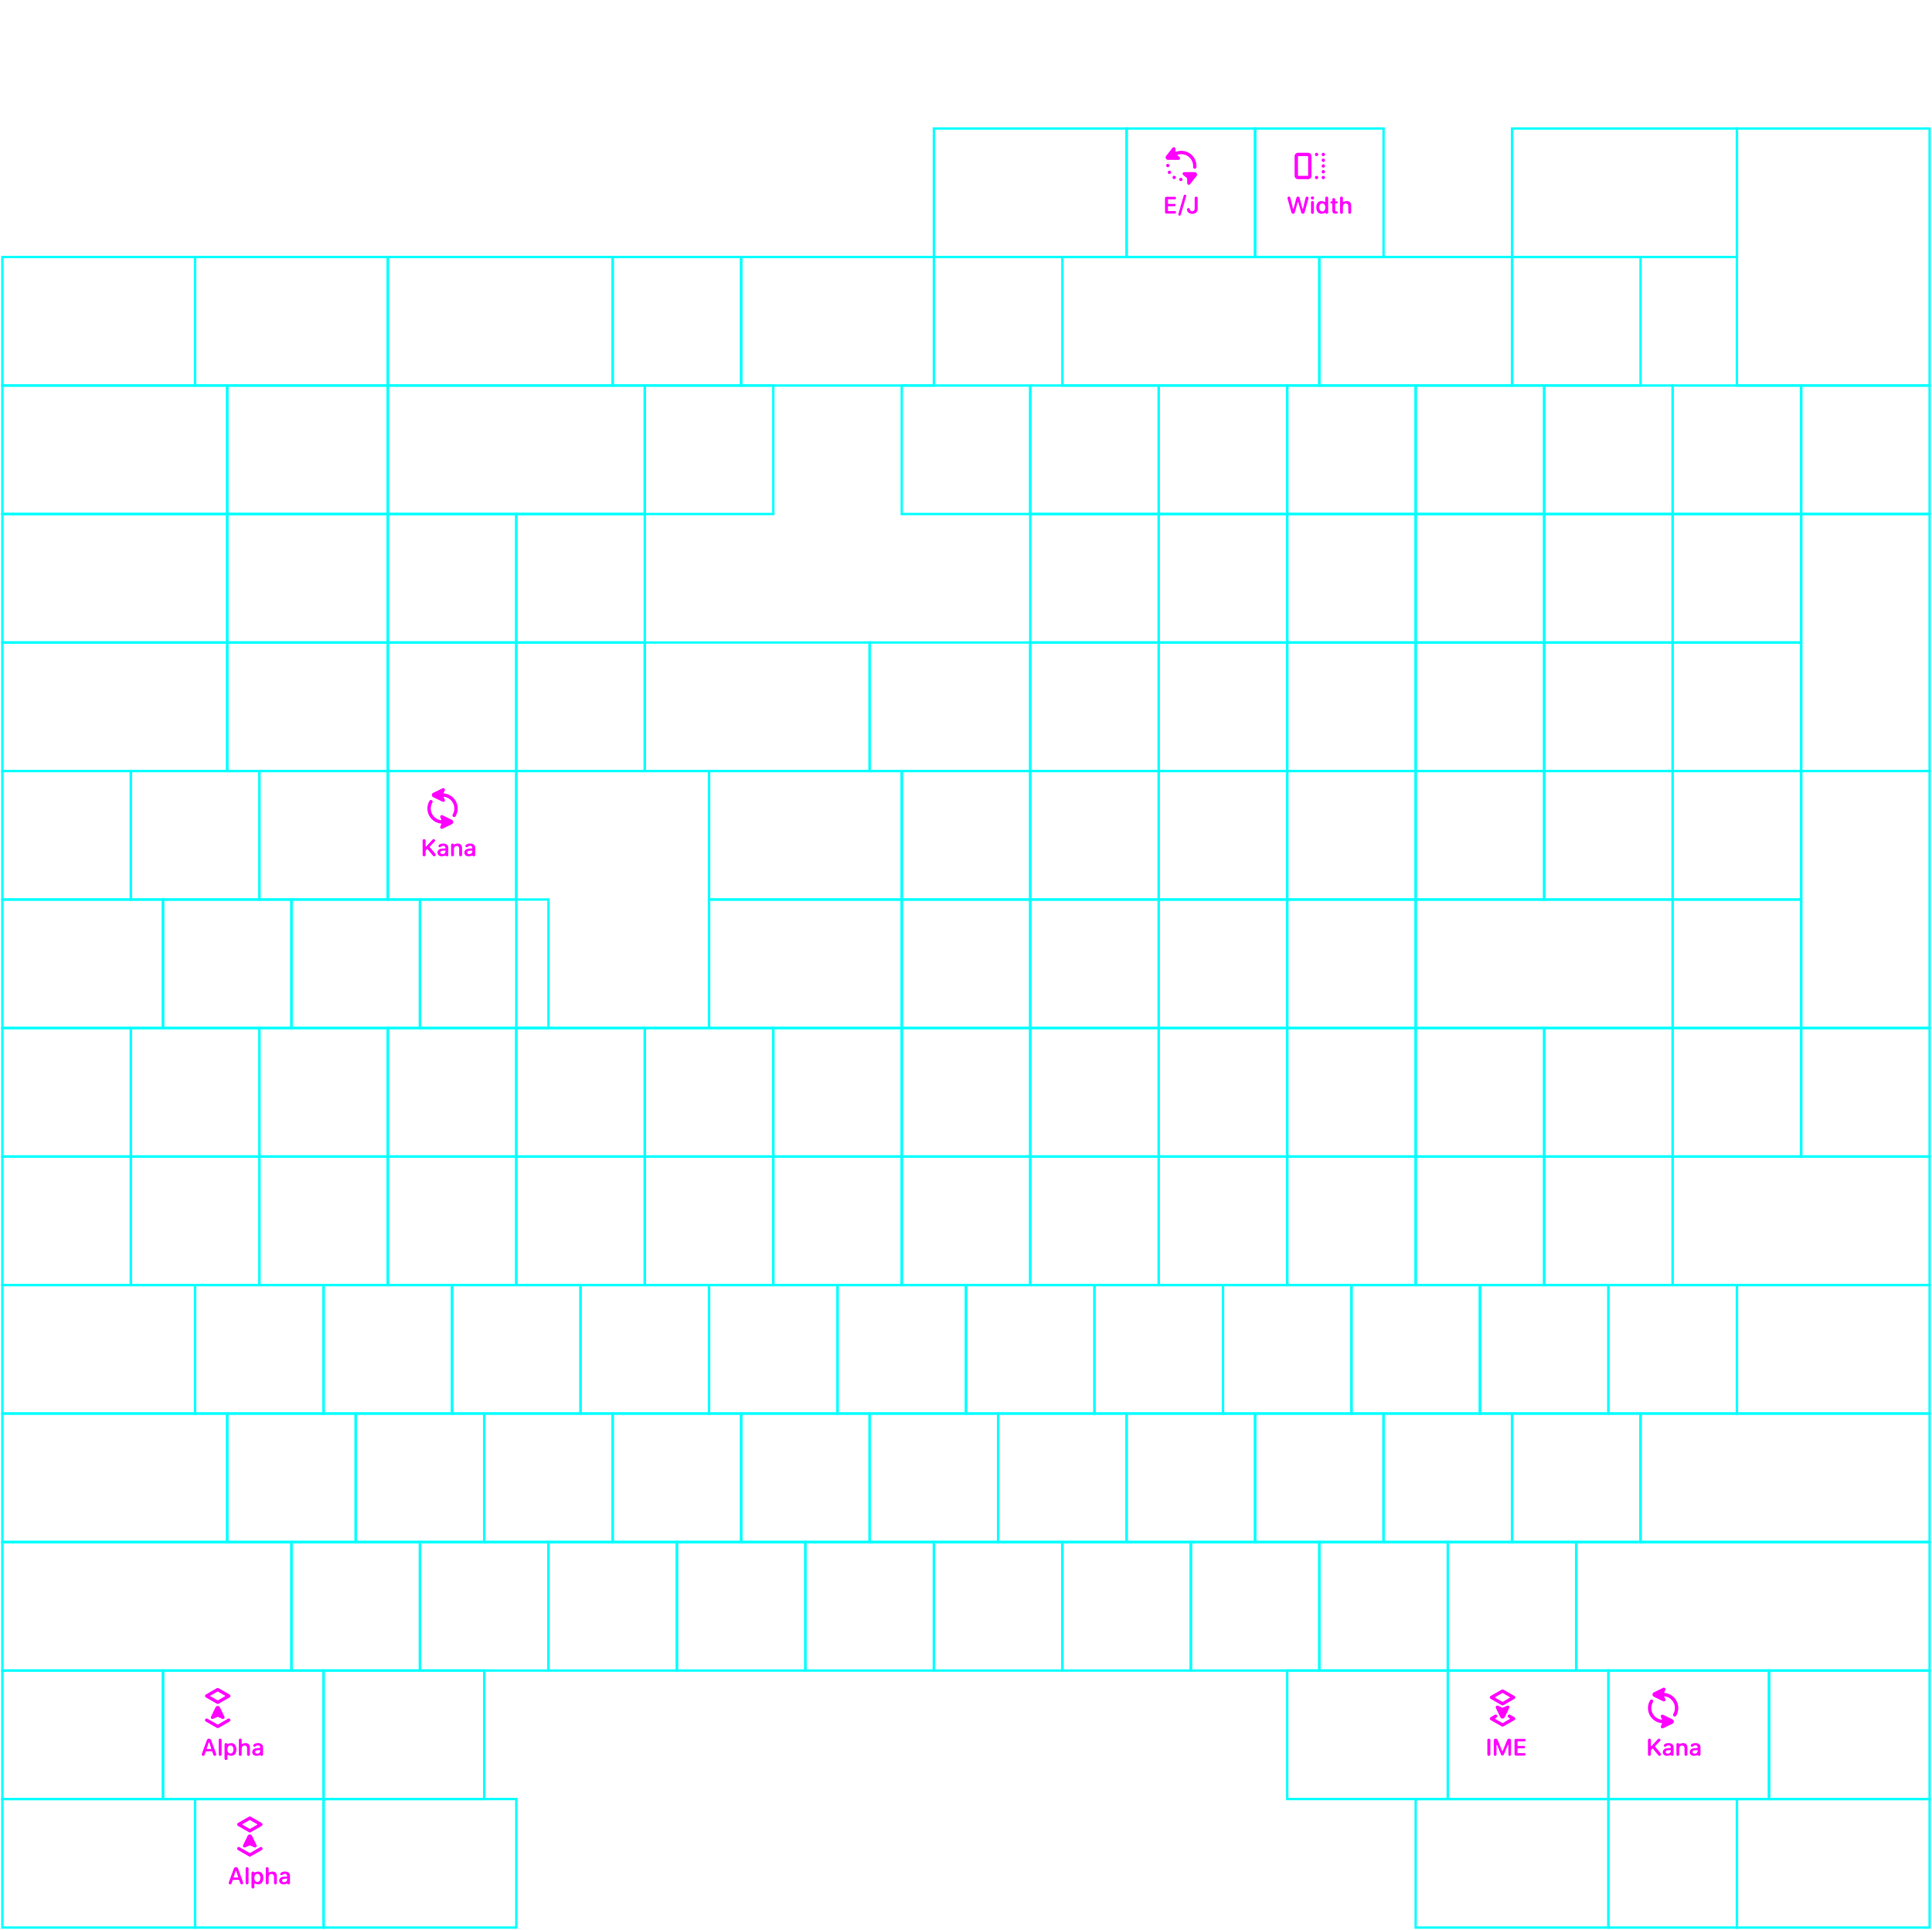 <svg width="812" height="811" viewBox="0 0 812 811" fill="none" xmlns="http://www.w3.org/2000/svg">
<path fill-rule="evenodd" clip-rule="evenodd" d="M695.105 711.157L699.011 709.259C699.223 709.156 699.473 709.169 699.673 709.294C699.874 709.42 699.995 709.639 699.995 709.875V709.885C699.995 709.983 699.974 710.079 699.934 710.168L699.466 711.198C699.425 711.288 699.487 711.39 699.584 711.399C699.681 711.408 699.777 711.419 699.874 711.433C701.267 711.625 702.558 712.273 703.545 713.276C704.532 714.278 705.159 715.579 705.33 716.975C705.501 718.372 705.205 719.785 704.489 720.996C704.29 721.334 703.854 721.445 703.517 721.246C703.179 721.046 703.068 720.611 703.267 720.273C703.824 719.332 704.054 718.233 703.921 717.148C703.788 716.062 703.3 715.051 702.533 714.272C701.766 713.493 700.762 712.989 699.679 712.839C699.662 712.837 699.645 712.834 699.627 712.832C699.522 712.819 699.445 712.927 699.489 713.024L699.934 714.001C700.053 714.264 699.995 714.574 699.788 714.775C699.581 714.977 699.27 715.027 699.011 714.901L695.105 713.003C694.325 712.636 694.325 711.524 695.105 711.157ZM694.733 715.227C694.932 714.889 694.82 714.454 694.483 714.254C694.145 714.054 693.71 714.166 693.51 714.504C692.794 715.715 692.499 717.128 692.67 718.525C692.84 719.921 693.468 721.222 694.455 722.224C695.442 723.227 696.733 723.875 698.126 724.067C698.222 724.081 698.319 724.092 698.415 724.101C698.513 724.11 698.575 724.212 698.534 724.302L698.066 725.331C698.026 725.42 698.005 725.517 698.005 725.615V725.625C698.005 725.861 698.126 726.08 698.326 726.206C698.526 726.331 698.777 726.344 698.989 726.241L702.894 724.343C703.675 723.976 703.675 722.864 702.894 722.497L698.989 720.599C698.729 720.473 698.418 720.523 698.212 720.724C698.005 720.926 697.947 721.235 698.066 721.498L698.51 722.476C698.554 722.573 698.478 722.681 698.372 722.668C698.355 722.665 698.338 722.663 698.321 722.661C697.237 722.511 696.234 722.007 695.467 721.228C694.7 720.449 694.212 719.438 694.079 718.352C693.946 717.267 694.176 716.168 694.733 715.227Z" fill="#FF00FF"/>
<path d="M704.583 737.208V733.086C704.583 732.71 704.803 732.47 705.164 732.47C705.371 732.47 705.54 732.551 705.646 732.692C705.671 732.726 705.693 732.765 705.711 732.801C705.745 732.872 705.83 732.902 705.9 732.868C706.167 732.739 706.786 732.475 707.401 732.475C708.544 732.475 709.194 733.208 709.194 734.404V737.208C709.194 737.618 708.945 737.848 708.588 737.848C708.232 737.848 707.978 737.618 707.978 737.208V734.649C707.978 733.916 707.636 733.506 706.942 733.506C706.249 733.506 705.799 734.009 705.799 734.751V737.208C705.799 737.618 705.545 737.848 705.189 737.848C704.832 737.848 704.583 737.618 704.583 737.208Z" fill="#FF00FF"/>
<path d="M702.202 735.832C702.202 736.457 701.645 736.916 700.962 736.916C700.435 736.916 700.078 736.647 700.078 736.222C700.078 735.798 700.415 735.549 701.001 735.51L702.149 735.44C702.178 735.438 702.202 735.46 702.202 735.489V735.832L702.202 735.832ZM701.284 732.468C700.293 732.468 699.721 732.808 699.429 733.135C699.26 733.325 699.238 733.725 699.47 733.91C699.742 734.127 700.196 733.965 700.352 733.773C700.493 733.6 700.807 733.425 701.235 733.42C701.835 733.412 702.202 733.732 702.202 734.274V734.477C702.202 734.503 702.181 734.525 702.155 734.526L700.83 734.602C699.57 734.68 698.862 735.353 698.862 736.271C698.862 737.189 699.592 737.833 700.591 737.833C701.222 737.833 701.838 737.668 702.145 737.543C702.209 737.517 702.283 737.541 702.319 737.601C702.322 737.605 702.324 737.609 702.326 737.612C702.408 737.728 702.554 737.848 702.812 737.848C703.154 737.848 703.403 737.628 703.403 737.238V734.186C703.403 733.146 702.568 732.468 701.284 732.468Z" fill="#FF00FF"/>
<path d="M713.5 735.832C713.5 736.457 712.944 736.916 712.26 736.916C711.733 736.916 711.377 736.647 711.377 736.222C711.377 735.798 711.713 735.549 712.299 735.51L713.448 735.44C713.476 735.438 713.5 735.46 713.5 735.489V735.832L713.5 735.832ZM712.582 732.468C711.591 732.468 711.02 732.808 710.727 733.135C710.558 733.325 710.536 733.725 710.769 733.91C711.04 734.127 711.495 733.965 711.651 733.773C711.791 733.6 712.106 733.425 712.533 733.42C713.134 733.412 713.5 733.732 713.5 734.274V734.477C713.5 734.503 713.48 734.525 713.453 734.526L712.128 734.602C710.869 734.68 710.161 735.353 710.161 736.271C710.161 737.189 710.891 737.833 711.889 737.833C712.521 737.833 713.137 737.668 713.443 737.543C713.508 737.517 713.581 737.541 713.617 737.601C713.62 737.605 713.623 737.609 713.625 737.612C713.706 737.728 713.853 737.848 714.111 737.848C714.452 737.848 714.701 737.628 714.701 737.238V734.186C714.701 733.146 713.866 732.468 712.582 732.468Z" fill="#FF00FF"/>
<path d="M693.25 737.833C692.859 737.833 692.62 737.594 692.62 737.179V731.275C692.62 730.86 692.859 730.621 693.25 730.621C693.641 730.621 693.88 730.86 693.88 731.275V733.623C693.88 733.751 694.038 733.813 694.126 733.719L696.756 730.88C696.927 730.694 697.078 730.616 697.283 730.616C697.62 730.616 697.869 730.87 697.869 731.192C697.869 731.363 697.811 731.495 697.664 731.651L695.632 733.772C695.582 733.824 695.579 733.905 695.625 733.961L697.874 736.681C698.045 736.891 698.118 737.067 698.118 737.233C698.118 737.574 697.854 737.838 697.513 737.838C697.264 737.838 697.093 737.745 696.897 737.501L694.714 734.833C694.66 734.767 694.56 734.763 694.501 734.826L693.957 735.403C693.907 735.455 693.88 735.525 693.88 735.597V737.179C693.88 737.594 693.645 737.833 693.25 737.833L693.25 737.833Z" fill="#FF00FF"/>
<path fill-rule="evenodd" clip-rule="evenodd" d="M631.143 710.013C631.354 709.892 631.614 709.891 631.826 710.013L636.505 712.694C636.718 712.816 636.85 713.042 636.85 713.288C636.85 713.533 636.719 713.759 636.507 713.882L631.857 716.563C631.645 716.685 631.385 716.686 631.174 716.564L626.494 713.883C626.282 713.761 626.15 713.535 626.15 713.289C626.15 713.044 626.28 712.818 626.493 712.695L631.143 710.013ZM628.42 713.165C628.327 713.219 628.327 713.354 628.421 713.408L631.374 715.1C631.46 715.149 631.567 715.149 631.653 715.1L634.579 713.412C634.673 713.358 634.673 713.223 634.579 713.169L631.626 711.477C631.54 711.427 631.433 711.428 631.347 711.477L628.42 713.165ZM628.679 717.701L630.577 721.606C630.944 722.386 632.056 722.386 632.423 721.606L634.321 717.701C634.447 717.441 634.397 717.13 634.196 716.923C633.994 716.716 633.684 716.658 633.422 716.778L631.621 717.596C631.547 717.63 631.463 717.63 631.389 717.596L629.588 716.778C629.499 716.737 629.403 716.716 629.305 716.716H629.295C629.059 716.716 628.84 716.838 628.714 717.038C628.589 717.238 628.576 717.488 628.679 717.701ZM628.99 721.76C629.317 721.571 629.43 721.152 629.241 720.824C629.052 720.496 628.633 720.384 628.305 720.573L626.493 721.618C626.28 721.74 626.15 721.967 626.15 722.212C626.15 722.458 626.282 722.684 626.494 722.806L631.174 725.487C631.386 725.609 631.646 725.608 631.857 725.486L636.507 722.805C636.72 722.682 636.85 722.456 636.85 722.21C636.85 721.965 636.718 721.739 636.506 721.617L634.694 720.579C634.366 720.391 633.948 720.505 633.759 720.833C633.571 721.161 633.685 721.58 634.013 721.768L634.579 722.092C634.673 722.146 634.673 722.281 634.58 722.335L631.653 724.022C631.567 724.072 631.46 724.072 631.374 724.023L628.421 722.331C628.327 722.277 628.327 722.142 628.421 722.088L628.99 721.76Z" fill="#FF00FF"/>
<path d="M637.166 737.75C636.775 737.75 636.536 737.506 636.536 737.096V731.358C636.536 730.948 636.775 730.704 637.166 730.704H640.598C640.945 730.704 641.174 730.909 641.174 731.236C641.174 731.563 640.945 731.769 640.598 731.769H637.937C637.859 731.769 637.796 731.832 637.796 731.91V733.531C637.796 733.609 637.859 733.673 637.937 733.673H640.452C640.774 733.673 640.994 733.863 640.994 734.171C640.994 734.479 640.779 734.674 640.452 734.674H637.937C637.859 734.674 637.796 734.737 637.796 734.816V736.544C637.796 736.622 637.859 736.686 637.937 736.686H640.598C640.945 736.686 641.174 736.891 641.174 737.218C641.174 737.545 640.945 737.75 640.598 737.75H637.166V737.75Z" fill="#FF00FF"/>
<path d="M628.386 737.833C628.03 737.833 627.82 737.613 627.82 737.242V731.422C627.82 730.924 628.128 730.621 628.631 730.621C629.065 730.621 629.314 730.807 629.5 731.275L631.326 735.748C631.374 735.865 631.541 735.865 631.589 735.748L633.411 731.275C633.596 730.811 633.85 730.621 634.29 730.621C634.793 730.621 635.091 730.919 635.091 731.422V737.242C635.091 737.613 634.881 737.833 634.524 737.833C634.168 737.833 633.958 737.613 633.958 737.242V733.382C633.958 733.227 633.744 733.185 633.685 733.328L632.054 737.281C631.931 737.574 631.751 737.706 631.458 737.706C631.165 737.706 630.979 737.574 630.862 737.286L629.231 733.329C629.171 733.185 628.958 733.228 628.958 733.383V737.242C628.958 737.613 628.743 737.833 628.386 737.833Z" fill="#FF00FF"/>
<path d="M625.75 737.833C625.359 737.833 625.12 737.594 625.12 737.179V731.275C625.12 730.86 625.359 730.621 625.75 730.621C626.141 730.621 626.38 730.86 626.38 731.275V737.179C626.38 737.594 626.146 737.833 625.75 737.833Z" fill="#FF00FF"/>
<path fill-rule="evenodd" clip-rule="evenodd" d="M91.143 709.398C91.354 709.276 91.614 709.276 91.826 709.397L96.505 712.078C96.718 712.2 96.85 712.427 96.85 712.672C96.85 712.917 96.719 713.144 96.507 713.266L91.857 715.948C91.645 716.069 91.385 716.07 91.174 715.949L86.494 713.267C86.282 713.145 86.15 712.919 86.15 712.674C86.15 712.428 86.28 712.202 86.493 712.079L91.143 709.398ZM88.42 712.549C88.327 712.603 88.327 712.738 88.421 712.792L91.374 714.484C91.46 714.534 91.567 714.534 91.653 714.484L94.579 712.796C94.673 712.742 94.673 712.607 94.579 712.554L91.626 710.861C91.54 710.812 91.433 710.812 91.347 710.862L88.42 712.549ZM94.321 721.37L92.423 717.465C92.056 716.685 90.944 716.685 90.577 717.465L88.679 721.37C88.553 721.63 88.603 721.941 88.805 722.148C89.006 722.355 89.316 722.413 89.579 722.293L91.379 721.475C91.453 721.442 91.537 721.442 91.611 721.475L93.412 722.293C93.501 722.334 93.597 722.355 93.695 722.355H93.705C93.941 722.355 94.16 722.233 94.286 722.033C94.411 721.833 94.424 721.583 94.321 721.37ZM86.241 722.486C86.429 722.158 86.847 722.045 87.176 722.233L91.374 724.638C91.46 724.688 91.567 724.688 91.653 724.638L95.823 722.234C96.151 722.045 96.569 722.157 96.758 722.485C96.947 722.813 96.835 723.231 96.507 723.42L91.857 726.102C91.646 726.224 91.386 726.224 91.174 726.103L86.494 723.421C86.166 723.233 86.053 722.815 86.241 722.486Z" fill="#FF00FF"/>
<path d="M109.358 735.831C109.358 736.456 108.801 736.915 108.118 736.915C107.591 736.915 107.234 736.647 107.234 736.222C107.234 735.797 107.571 735.548 108.157 735.509L109.305 735.439C109.334 735.437 109.358 735.46 109.358 735.489V735.831L109.358 735.831ZM108.44 732.467C107.449 732.467 106.877 732.808 106.585 733.135C106.416 733.325 106.394 733.724 106.626 733.91C106.898 734.127 107.352 733.964 107.508 733.772C107.649 733.6 107.963 733.425 108.391 733.419C108.991 733.411 109.358 733.732 109.358 734.274V734.476C109.358 734.503 109.337 734.524 109.311 734.526L107.986 734.601C106.726 734.679 106.018 735.353 106.018 736.27C106.018 737.188 106.748 737.833 107.747 737.833C108.378 737.833 108.994 737.668 109.301 737.542C109.365 737.516 109.439 737.541 109.475 737.6C109.478 737.605 109.48 737.609 109.482 737.611C109.564 737.727 109.71 737.847 109.968 737.847C110.31 737.847 110.559 737.628 110.559 737.237V734.186C110.559 733.146 109.724 732.467 108.44 732.467Z" fill="#FF00FF"/>
<path d="M100.378 737.208V731.231C100.378 730.845 100.607 730.605 100.978 730.605C101.35 730.605 101.579 730.845 101.579 731.231V732.706C101.579 732.809 101.686 732.878 101.78 732.835C102.075 732.701 102.655 732.476 103.239 732.476C104.382 732.476 105.051 733.228 105.051 734.415V737.208C105.051 737.618 104.797 737.848 104.441 737.848C104.084 737.848 103.835 737.618 103.835 737.208V734.664C103.835 733.941 103.474 733.506 102.771 733.506C102.067 733.506 101.594 734.014 101.594 734.776V737.208C101.594 737.618 101.345 737.848 100.988 737.848C100.632 737.848 100.378 737.618 100.378 737.208Z" fill="#FF00FF"/>
<path d="M96.843 736.836C96.086 736.836 95.583 736.177 95.578 735.161C95.583 734.155 96.057 733.486 96.843 733.486C97.629 733.486 98.117 734.14 98.117 735.161C98.117 736.187 97.6 736.836 96.843 736.836ZM99.363 735.161C99.363 733.505 98.528 732.485 97.214 732.485C96.728 732.485 95.958 732.729 95.657 732.831C95.589 732.854 95.515 732.824 95.483 732.76C95.475 732.744 95.467 732.728 95.456 732.713C95.337 732.542 95.161 732.47 94.963 732.47C94.616 732.47 94.372 732.695 94.372 733.095V738.951C94.372 739.361 94.621 739.591 94.977 739.591C95.334 739.591 95.588 739.361 95.588 738.951V737.593C95.588 737.49 95.694 737.421 95.787 737.463C96.149 737.626 96.752 737.833 97.234 737.833C98.532 737.833 99.363 736.812 99.363 735.161L99.363 735.161Z" fill="#FF00FF"/>
<path d="M92.532 737.848C92.176 737.848 91.922 737.618 91.922 737.208V731.246C91.922 730.836 92.175 730.606 92.532 730.606C92.888 730.606 93.138 730.836 93.138 731.246V737.208C93.138 737.618 92.888 737.848 92.532 737.848Z" fill="#FF00FF"/>
<path d="M90.809 736.866L88.758 731.3C88.582 730.826 88.299 730.621 87.835 730.621C87.371 730.621 87.093 730.836 86.922 731.305L84.876 736.866C84.817 737.018 84.793 737.154 84.793 737.252C84.793 737.608 85.042 737.833 85.428 737.833C85.755 737.833 85.941 737.672 86.058 737.291L86.489 736.048C86.508 735.991 86.562 735.953 86.622 735.953H89.052C89.113 735.953 89.167 735.992 89.186 736.049L89.617 737.301C89.73 737.677 89.92 737.833 90.262 737.833C90.628 737.833 90.892 737.594 90.892 737.252C90.892 737.14 90.867 737.027 90.809 736.866H90.809ZM86.881 734.771L87.694 732.304C87.736 732.174 87.919 732.174 87.963 732.304L88.784 734.771C88.814 734.862 88.746 734.957 88.649 734.957H87.015C86.919 734.957 86.85 734.863 86.881 734.771Z" fill="#FF00FF"/>
<path fill-rule="evenodd" clip-rule="evenodd" d="M104.643 763.398C104.854 763.276 105.114 763.276 105.326 763.397L110.005 766.078C110.218 766.2 110.35 766.427 110.35 766.672C110.35 766.917 110.219 767.144 110.007 767.266L105.357 769.948C105.145 770.069 104.885 770.07 104.674 769.949L99.994 767.267C99.782 767.145 99.65 766.919 99.65 766.674C99.65 766.428 99.78 766.202 99.993 766.079L104.643 763.398ZM101.92 766.549C101.827 766.603 101.827 766.738 101.921 766.792L104.874 768.484C104.96 768.534 105.067 768.534 105.153 768.484L108.079 766.796C108.173 766.742 108.173 766.607 108.079 766.554L105.126 764.861C105.04 764.812 104.933 764.812 104.847 764.862L101.92 766.549ZM107.821 775.37L105.923 771.465C105.556 770.685 104.444 770.685 104.077 771.465L102.179 775.37C102.053 775.63 102.103 775.941 102.304 776.148C102.506 776.355 102.816 776.413 103.078 776.293L104.879 775.475C104.953 775.442 105.037 775.442 105.111 775.475L106.912 776.293C107.001 776.334 107.097 776.355 107.195 776.355H107.205C107.441 776.355 107.66 776.233 107.786 776.033C107.911 775.833 107.924 775.583 107.821 775.37ZM99.741 776.486C99.929 776.158 100.347 776.045 100.676 776.233L104.874 778.638C104.96 778.688 105.067 778.688 105.153 778.638L109.323 776.234C109.651 776.045 110.069 776.157 110.258 776.485C110.447 776.813 110.335 777.231 110.007 777.42L105.357 780.102C105.146 780.224 104.886 780.224 104.674 780.103L99.994 777.421C99.666 777.233 99.553 776.815 99.741 776.486Z" fill="#FF00FF"/>
<path d="M120.682 789.831C120.682 790.456 120.126 790.915 119.442 790.915C118.915 790.915 118.558 790.647 118.558 790.222C118.558 789.797 118.895 789.548 119.481 789.509L120.629 789.439C120.658 789.437 120.682 789.46 120.682 789.489V789.831L120.682 789.831ZM119.764 786.467C118.773 786.467 118.201 786.808 117.909 787.135C117.74 787.325 117.718 787.724 117.95 787.91C118.222 788.127 118.676 787.964 118.833 787.772C118.973 787.6 119.288 787.425 119.715 787.419C120.316 787.411 120.682 787.732 120.682 788.274V788.476C120.682 788.503 120.661 788.524 120.635 788.526L119.31 788.601C118.05 788.679 117.343 789.353 117.343 790.27C117.343 791.188 118.072 791.833 119.071 791.833C119.703 791.833 120.319 791.668 120.625 791.542C120.689 791.516 120.763 791.541 120.799 791.6C120.802 791.605 120.804 791.609 120.806 791.611C120.888 791.727 121.034 791.847 121.292 791.847C121.634 791.847 121.883 791.628 121.883 791.237V788.186C121.883 787.146 121.048 786.467 119.764 786.467Z" fill="#FF00FF"/>
<path d="M111.702 791.208V785.231C111.702 784.845 111.931 784.605 112.303 784.605C112.674 784.605 112.903 784.845 112.903 785.231V786.706C112.903 786.809 113.01 786.878 113.104 786.835C113.399 786.701 113.98 786.476 114.564 786.476C115.706 786.476 116.376 787.228 116.376 788.415V791.208C116.376 791.618 116.122 791.848 115.765 791.848C115.409 791.848 115.16 791.618 115.16 791.208V788.664C115.16 787.941 114.798 787.506 114.095 787.506C113.392 787.506 112.918 788.014 112.918 788.776V791.208C112.918 791.618 112.669 791.848 112.312 791.848C111.956 791.848 111.702 791.618 111.702 791.208Z" fill="#FF00FF"/>
<path d="M108.167 790.836C107.41 790.836 106.907 790.177 106.902 789.161C106.907 788.155 107.381 787.486 108.167 787.486C108.953 787.486 109.442 788.14 109.442 789.161C109.442 790.187 108.924 790.836 108.167 790.836ZM110.687 789.161C110.687 787.505 109.852 786.485 108.538 786.485C108.052 786.485 107.282 786.729 106.981 786.831C106.914 786.854 106.839 786.824 106.807 786.76C106.799 786.744 106.791 786.728 106.78 786.713C106.661 786.542 106.485 786.47 106.287 786.47C105.94 786.47 105.696 786.695 105.696 787.095V792.951C105.696 793.361 105.945 793.591 106.301 793.591C106.658 793.591 106.912 793.361 106.912 792.951V791.593C106.912 791.49 107.018 791.421 107.111 791.463C107.473 791.626 108.076 791.833 108.558 791.833C109.857 791.833 110.687 790.812 110.687 789.161L110.687 789.161Z" fill="#FF00FF"/>
<path d="M103.856 791.848C103.5 791.848 103.246 791.618 103.246 791.208V785.246C103.246 784.836 103.5 784.606 103.856 784.606C104.213 784.606 104.462 784.836 104.462 785.246V791.208C104.462 791.618 104.213 791.848 103.856 791.848Z" fill="#FF00FF"/>
<path d="M102.133 790.866L100.082 785.3C99.906 784.826 99.623 784.621 99.159 784.621C98.695 784.621 98.417 784.836 98.246 785.305L96.2 790.866C96.142 791.018 96.117 791.154 96.117 791.252C96.117 791.608 96.366 791.833 96.752 791.833C97.079 791.833 97.265 791.672 97.382 791.291L97.813 790.048C97.832 789.991 97.886 789.953 97.947 789.953H100.376C100.437 789.953 100.491 789.992 100.51 790.049L100.941 791.301C101.054 791.677 101.244 791.833 101.586 791.833C101.952 791.833 102.216 791.594 102.216 791.252C102.216 791.14 102.191 791.027 102.133 790.866H102.133ZM98.205 788.771L99.018 786.304C99.06 786.174 99.244 786.174 99.287 786.304L100.108 788.771C100.138 788.862 100.07 788.957 99.973 788.957H98.339C98.243 788.957 98.175 788.863 98.205 788.771Z" fill="#FF00FF"/>
<path d="M189.583 359.208V355.086C189.583 354.71 189.803 354.47 190.164 354.47C190.371 354.47 190.54 354.551 190.646 354.692C190.671 354.726 190.693 354.765 190.711 354.801C190.745 354.872 190.83 354.902 190.9 354.868C191.167 354.739 191.786 354.475 192.401 354.475C193.544 354.475 194.194 355.208 194.194 356.404V359.208C194.194 359.618 193.945 359.848 193.588 359.848C193.232 359.848 192.978 359.618 192.978 359.208V356.649C192.978 355.916 192.636 355.506 191.942 355.506C191.249 355.506 190.799 356.009 190.799 356.751V359.208C190.799 359.618 190.545 359.848 190.189 359.848C189.832 359.848 189.583 359.618 189.583 359.208Z" fill="#FF00FF"/>
<path d="M187.202 357.832C187.202 358.457 186.645 358.916 185.962 358.916C185.435 358.916 185.078 358.647 185.078 358.222C185.078 357.798 185.415 357.549 186.001 357.51L187.149 357.44C187.178 357.438 187.202 357.46 187.202 357.489V357.832L187.202 357.832ZM186.284 354.468C185.293 354.468 184.721 354.808 184.429 355.135C184.26 355.325 184.238 355.725 184.47 355.91C184.742 356.127 185.196 355.965 185.352 355.773C185.493 355.6 185.807 355.425 186.235 355.42C186.835 355.412 187.202 355.732 187.202 356.274V356.477C187.202 356.503 187.181 356.525 187.155 356.526L185.83 356.602C184.57 356.68 183.862 357.353 183.862 358.271C183.862 359.189 184.592 359.833 185.591 359.833C186.222 359.833 186.838 359.668 187.145 359.543C187.209 359.517 187.283 359.541 187.319 359.601C187.322 359.605 187.324 359.609 187.326 359.612C187.408 359.728 187.554 359.848 187.812 359.848C188.154 359.848 188.403 359.628 188.403 359.238V356.186C188.403 355.146 187.568 354.468 186.284 354.468Z" fill="#FF00FF"/>
<path d="M198.5 357.832C198.5 358.457 197.944 358.916 197.26 358.916C196.733 358.916 196.377 358.647 196.377 358.222C196.377 357.798 196.713 357.549 197.299 357.51L198.448 357.44C198.476 357.438 198.5 357.46 198.5 357.489V357.832L198.5 357.832ZM197.582 354.468C196.591 354.468 196.02 354.808 195.727 355.135C195.558 355.325 195.536 355.725 195.769 355.91C196.04 356.127 196.495 355.965 196.651 355.773C196.791 355.6 197.106 355.425 197.533 355.42C198.134 355.412 198.5 355.732 198.5 356.274V356.477C198.5 356.503 198.48 356.525 198.453 356.526L197.128 356.602C195.869 356.68 195.161 357.353 195.161 358.271C195.161 359.189 195.891 359.833 196.889 359.833C197.521 359.833 198.137 359.668 198.443 359.543C198.508 359.517 198.581 359.541 198.617 359.601C198.62 359.605 198.623 359.609 198.625 359.612C198.706 359.728 198.853 359.848 199.111 359.848C199.452 359.848 199.701 359.628 199.701 359.238V356.186C199.701 355.146 198.866 354.468 197.582 354.468Z" fill="#FF00FF"/>
<path d="M178.25 359.833C177.859 359.833 177.62 359.594 177.62 359.179V353.275C177.62 352.86 177.859 352.621 178.25 352.621C178.641 352.621 178.88 352.86 178.88 353.275V355.623C178.88 355.751 179.038 355.813 179.126 355.719L181.756 352.88C181.927 352.694 182.078 352.616 182.283 352.616C182.62 352.616 182.869 352.87 182.869 353.192C182.869 353.363 182.811 353.495 182.664 353.651L180.632 355.772C180.582 355.824 180.579 355.905 180.625 355.961L182.874 358.681C183.045 358.891 183.118 359.067 183.118 359.233C183.118 359.574 182.854 359.838 182.513 359.838C182.264 359.838 182.093 359.745 181.897 359.501L179.714 356.833C179.66 356.767 179.56 356.763 179.501 356.826L178.957 357.403C178.907 357.455 178.88 357.525 178.88 357.597V359.179C178.88 359.594 178.645 359.833 178.25 359.833L178.25 359.833Z" fill="#FF00FF"/>
<path fill-rule="evenodd" clip-rule="evenodd" d="M182.105 333.157L186.011 331.259C186.223 331.156 186.473 331.169 186.673 331.294C186.874 331.42 186.995 331.639 186.995 331.875V331.885C186.995 331.983 186.974 332.079 186.934 332.168L186.466 333.198C186.425 333.288 186.487 333.39 186.584 333.399C186.681 333.408 186.777 333.419 186.874 333.433C188.267 333.625 189.558 334.273 190.545 335.276C191.532 336.278 192.159 337.579 192.33 338.975C192.501 340.372 192.205 341.785 191.489 342.996C191.29 343.334 190.854 343.445 190.517 343.246C190.179 343.046 190.068 342.611 190.267 342.273C190.824 341.332 191.054 340.233 190.921 339.148C190.788 338.062 190.3 337.051 189.533 336.272C188.766 335.493 187.762 334.989 186.679 334.839C186.662 334.837 186.645 334.834 186.627 334.832C186.522 334.819 186.445 334.927 186.489 335.024L186.934 336.001C187.053 336.264 186.995 336.574 186.788 336.775C186.581 336.977 186.27 337.027 186.011 336.901L182.105 335.003C181.325 334.636 181.325 333.524 182.105 333.157ZM181.733 337.227C181.932 336.889 181.82 336.454 181.483 336.254C181.145 336.054 180.71 336.166 180.51 336.504C179.794 337.715 179.499 339.128 179.67 340.525C179.84 341.921 180.468 343.222 181.455 344.224C182.442 345.227 183.733 345.875 185.126 346.067C185.222 346.081 185.319 346.092 185.415 346.101C185.513 346.11 185.575 346.212 185.534 346.302L185.066 347.331C185.026 347.42 185.005 347.517 185.005 347.615V347.625C185.005 347.861 185.126 348.08 185.326 348.206C185.526 348.331 185.777 348.344 185.989 348.241L189.894 346.343C190.675 345.976 190.675 344.864 189.894 344.497L185.989 342.599C185.729 342.473 185.418 342.523 185.212 342.724C185.005 342.926 184.947 343.235 185.066 343.498L185.51 344.476C185.554 344.573 185.478 344.681 185.372 344.668C185.355 344.665 185.338 344.663 185.321 344.661C184.237 344.511 183.234 344.007 182.467 343.228C181.7 342.449 181.212 341.438 181.079 340.352C180.946 339.267 181.176 338.168 181.733 337.227Z" fill="#FF00FF"/>
<path fill-rule="evenodd" clip-rule="evenodd" d="M556.18 65.618C556.572 65.618 556.89 65.3 556.89 64.908C556.89 64.516 556.572 64.198 556.18 64.198C555.788 64.198 555.47 64.516 555.47 64.908C555.47 65.3 555.788 65.618 556.18 65.618ZM553.34 75.298C553.732 75.298 554.05 74.98 554.05 74.588C554.05 74.196 553.732 73.878 553.34 73.878C552.948 73.878 552.63 74.196 552.63 74.588C552.63 74.98 552.948 75.298 553.34 75.298ZM556.89 67.328C556.89 67.72 556.572 68.038 556.18 68.038C555.788 68.038 555.47 67.72 555.47 67.328C555.47 66.936 555.788 66.618 556.18 66.618C556.572 66.618 556.89 66.936 556.89 67.328ZM556.18 70.458C556.572 70.458 556.89 70.14 556.89 69.748C556.89 69.356 556.572 69.038 556.18 69.038C555.788 69.038 555.47 69.356 555.47 69.748C555.47 70.14 555.788 70.458 556.18 70.458ZM556.89 72.168C556.89 72.56 556.572 72.878 556.18 72.878C555.788 72.878 555.47 72.56 555.47 72.168C555.47 71.776 555.788 71.458 556.18 71.458C556.572 71.458 556.89 71.776 556.89 72.168ZM556.18 75.298C556.572 75.298 556.89 74.98 556.89 74.588C556.89 74.196 556.572 73.878 556.18 73.878C555.788 73.878 555.47 74.196 555.47 74.588C555.47 74.98 555.788 75.298 556.18 75.298ZM554.05 64.908C554.05 65.3 553.732 65.618 553.34 65.618C552.948 65.618 552.63 65.3 552.63 64.908C552.63 64.516 552.948 64.198 553.34 64.198C553.732 64.198 554.05 64.516 554.05 64.908ZM545.53 64.198C544.746 64.198 544.11 64.834 544.11 65.618V73.878C544.11 74.662 544.746 75.298 545.53 75.298H549.79C550.574 75.298 551.21 74.662 551.21 73.878V65.618C551.21 64.834 550.574 64.198 549.79 64.198H545.53ZM545.67 73.878C545.593 73.878 545.53 73.816 545.53 73.738V65.758C545.53 65.681 545.593 65.618 545.67 65.618H549.65C549.727 65.618 549.79 65.681 549.79 65.758L549.79 73.738C549.79 73.816 549.727 73.878 549.65 73.878H545.67Z" fill="#FF00FF"/>
<path d="M563.212 89.208V83.231C563.212 82.845 563.441 82.606 563.812 82.606C564.184 82.606 564.413 82.845 564.413 83.231V84.706C564.413 84.809 564.52 84.878 564.614 84.835C564.909 84.701 565.489 84.476 566.073 84.476C567.216 84.476 567.885 85.228 567.885 86.415V89.208C567.885 89.618 567.631 89.848 567.275 89.848C566.918 89.848 566.669 89.618 566.669 89.208V86.664C566.669 85.941 566.308 85.506 565.605 85.506C564.901 85.506 564.428 86.014 564.428 86.776V89.208C564.428 89.618 564.179 89.848 563.822 89.848C563.466 89.848 563.212 89.618 563.212 89.208Z" fill="#FF00FF"/>
<path d="M559.956 88.471V85.654C559.956 85.576 559.892 85.513 559.814 85.513H559.629C559.326 85.513 559.14 85.342 559.14 85.049C559.14 84.756 559.326 84.59 559.629 84.59H559.814C559.892 84.59 559.956 84.526 559.956 84.448V83.885C559.956 83.494 560.19 83.25 560.566 83.25C560.942 83.25 561.172 83.494 561.172 83.885V84.448C561.172 84.526 561.235 84.59 561.313 84.59H561.733C562.036 84.59 562.222 84.76 562.222 85.049C562.222 85.337 562.036 85.513 561.733 85.513H561.313C561.235 85.513 561.172 85.576 561.172 85.654V88.207C561.172 88.597 561.308 88.768 561.66 88.798L561.748 88.808C562.07 88.837 562.236 88.974 562.236 89.257C562.236 89.613 561.924 89.804 561.367 89.804H561.318C560.415 89.804 559.956 89.355 559.956 88.471H559.956L559.956 88.471Z" fill="#FF00FF"/>
<path d="M555.753 85.482C556.51 85.482 557.013 86.141 557.017 87.157C557.013 88.163 556.539 88.832 555.753 88.832C554.966 88.832 554.478 88.178 554.478 87.157C554.478 86.132 554.996 85.482 555.753 85.482ZM553.233 87.157C553.233 88.813 554.068 89.833 555.382 89.833C555.868 89.833 556.638 89.589 556.939 89.487C557.006 89.465 557.081 89.494 557.112 89.558C557.12 89.575 557.129 89.591 557.139 89.606C557.259 89.776 557.434 89.848 557.633 89.848C557.98 89.848 558.224 89.623 558.224 89.223V83.245C558.224 82.835 557.975 82.606 557.618 82.606C557.262 82.606 557.008 82.835 557.008 83.245V84.725C557.008 84.828 556.902 84.897 556.808 84.855C556.446 84.692 555.844 84.486 555.362 84.486C554.063 84.486 553.233 85.506 553.233 87.157V87.157Z" fill="#FF00FF"/>
<path d="M551.617 84.472C551.246 84.472 551.012 84.721 551.012 85.111V89.208C551.012 89.604 551.246 89.848 551.617 89.848C551.988 89.848 552.228 89.604 552.228 89.208V85.116C552.228 84.721 551.988 84.472 551.617 84.472V84.472ZM551.617 83.847C551.998 83.847 552.296 83.554 552.296 83.188C552.296 82.821 551.998 82.528 551.617 82.528C551.236 82.528 550.943 82.816 550.943 83.188C550.943 83.559 551.241 83.847 551.617 83.847Z" fill="#FF00FF"/>
<path d="M543.468 89.833C543.077 89.833 542.863 89.643 542.741 89.203L541.178 83.588C541.134 83.432 541.115 83.3 541.115 83.188C541.115 82.841 541.359 82.621 541.735 82.621C542.062 82.621 542.267 82.802 542.345 83.148L543.41 87.576C543.444 87.719 543.647 87.722 543.685 87.58L544.855 83.217C544.962 82.797 545.167 82.621 545.538 82.621C545.91 82.621 546.105 82.807 546.212 83.202L547.383 87.579C547.421 87.721 547.623 87.718 547.657 87.575L548.722 83.148C548.8 82.797 549.005 82.621 549.332 82.621C549.708 82.621 549.952 82.841 549.952 83.188C549.952 83.295 549.933 83.427 549.889 83.588L548.322 89.208C548.204 89.643 547.99 89.833 547.604 89.833C547.198 89.833 546.984 89.653 546.862 89.208L545.67 85.043C545.63 84.906 545.436 84.906 545.397 85.043L544.205 89.208C544.088 89.648 543.863 89.833 543.468 89.833L543.468 89.833Z" fill="#FF00FF"/>
<path fill-rule="evenodd" clip-rule="evenodd" d="M492.807 62.104L490.12 65.514C489.578 66.185 490.063 67.186 490.925 67.177L495.267 67.181C495.556 67.182 495.814 67.001 495.912 66.73C496.011 66.458 495.928 66.154 495.706 65.969L494.88 65.284C494.798 65.216 494.819 65.085 494.92 65.051L494.97 65.034C496.01 64.697 497.133 64.713 498.163 65.08C499.193 65.447 500.073 66.144 500.666 67.062C501.259 67.981 501.531 69.071 501.44 70.16C501.408 70.551 501.698 70.894 502.089 70.927C502.48 70.959 502.823 70.669 502.855 70.278C502.972 68.876 502.622 67.475 501.859 66.293C501.096 65.111 499.964 64.214 498.639 63.742C497.314 63.27 495.87 63.25 494.532 63.684C494.439 63.714 494.348 63.746 494.257 63.78C494.165 63.815 494.065 63.749 494.062 63.651L494.035 62.52C494.032 62.422 494.009 62.326 493.966 62.238L493.962 62.229C493.859 62.017 493.654 61.872 493.419 61.847C493.185 61.821 492.953 61.919 492.807 62.104ZM502.879 73.986L500.192 77.396C500.046 77.582 499.815 77.679 499.58 77.653C499.346 77.628 499.141 77.483 499.038 77.271L499.033 77.262C498.991 77.174 498.968 77.078 498.965 76.98L498.917 75.003C498.915 74.922 498.878 74.846 498.816 74.794L497.294 73.531C497.072 73.346 496.989 73.042 497.087 72.771C497.186 72.499 497.444 72.318 497.732 72.319L502.074 72.324C502.937 72.314 503.422 73.315 502.879 73.986ZM491.543 69.579C491.556 69.187 491.25 68.858 490.858 68.845C490.466 68.831 490.137 69.138 490.124 69.53C490.11 69.922 490.417 70.25 490.809 70.264C491.201 70.277 491.529 69.971 491.543 69.579ZM492.121 72.08C491.937 71.734 491.507 71.603 491.161 71.787C490.815 71.971 490.684 72.401 490.868 72.747C491.052 73.094 491.482 73.225 491.828 73.04C492.174 72.856 492.306 72.426 492.121 72.08ZM492.895 74.183C493.103 73.851 493.541 73.75 493.873 73.957C494.206 74.165 494.307 74.603 494.099 74.936C493.892 75.268 493.454 75.369 493.121 75.162C492.789 74.954 492.687 74.516 492.895 74.183ZM496.329 74.707C495.937 74.693 495.608 75 495.595 75.392C495.581 75.784 495.888 76.113 496.28 76.126C496.672 76.14 497 75.833 497.014 75.441C497.027 75.049 496.721 74.721 496.329 74.707Z" fill="#FF00FF"/>
<path d="M501.085 89.867C500.079 89.867 499.293 89.389 498.985 88.607C498.917 88.417 498.878 88.261 498.878 88.056C498.878 87.684 499.107 87.45 499.464 87.45C499.781 87.45 499.967 87.606 500.069 87.963C500.216 88.48 500.567 88.764 501.07 88.764C501.744 88.764 502.11 88.353 502.11 87.592V83.275C502.11 82.86 502.345 82.621 502.74 82.621C503.136 82.621 503.365 82.86 503.365 83.275V87.602C503.365 89.037 502.516 89.867 501.085 89.867Z" fill="#FF00FF"/>
<path d="M495.751 90.639C495.424 90.639 495.224 90.439 495.224 90.16C495.224 90.077 495.239 89.994 495.253 89.94L497.48 82.274C497.573 81.962 497.739 81.815 498.032 81.815C498.344 81.815 498.554 82.016 498.554 82.314C498.554 82.382 498.549 82.44 498.53 82.514L496.293 90.209C496.206 90.497 496.035 90.639 495.751 90.639Z" fill="#FF00FF"/>
<path d="M490.265 89.75C489.874 89.75 489.635 89.506 489.635 89.096V83.358C489.635 82.948 489.874 82.704 490.265 82.704H493.698C494.044 82.704 494.274 82.909 494.274 83.236C494.274 83.563 494.044 83.769 493.698 83.769H491.037C490.958 83.769 490.895 83.832 490.895 83.91V85.531C490.895 85.609 490.958 85.673 491.037 85.673H493.551C493.873 85.673 494.093 85.863 494.093 86.171C494.093 86.479 493.878 86.674 493.551 86.674H491.037C490.958 86.674 490.895 86.737 490.895 86.816V88.544C490.895 88.622 490.958 88.686 491.037 88.686H493.698C494.044 88.686 494.274 88.891 494.274 89.218C494.274 89.545 494.044 89.75 493.698 89.75H490.265V89.75Z" fill="#FF00FF"/>
<rect x="743.5" y="702" width="67.5" height="54" stroke="#00FFFF"/>
<rect x="676" y="702" width="67.5" height="54" stroke="#00FFFF"/>
<rect x="608.5" y="702" width="67.5" height="54" stroke="#00FFFF"/>
<rect x="541" y="702" width="67.5" height="54" stroke="#00FFFF"/>
<rect x="136" y="702" width="67.5" height="54" stroke="#00FFFF"/>
<rect x="68.5" y="702" width="67.5" height="54" stroke="#00FFFF"/>
<rect x="1" y="702" width="67.5" height="54" stroke="#00FFFF"/>
<rect x="662.5" y="648" width="148.5" height="54" stroke="#00FFFF"/>
<rect x="1" y="648" width="121.5" height="54" stroke="#00FFFF"/>
<rect x="689.5" y="594" width="121.5" height="54" stroke="#00FFFF"/>
<rect x="1" y="594" width="94.5" height="54" stroke="#00FFFF"/>
<rect x="1" y="540" width="81" height="54" stroke="#00FFFF"/>
<rect x="703" y="486" width="108" height="54" stroke="#00FFFF"/>
<rect x="608.5" y="648" width="54" height="54" stroke="#00FFFF"/>
<rect x="554.5" y="648" width="54" height="54" stroke="#00FFFF"/>
<rect x="500.5" y="648" width="54" height="54" stroke="#00FFFF"/>
<rect x="446.5" y="648" width="54" height="54" stroke="#00FFFF"/>
<rect x="392.5" y="648" width="54" height="54" stroke="#00FFFF"/>
<rect x="338.5" y="648" width="54" height="54" stroke="#00FFFF"/>
<rect x="284.5" y="648" width="54" height="54" stroke="#00FFFF"/>
<rect x="230.5" y="648" width="54" height="54" stroke="#00FFFF"/>
<rect x="176.5" y="648" width="54" height="54" stroke="#00FFFF"/>
<rect x="122.5" y="648" width="54" height="54" stroke="#00FFFF"/>
<rect x="635.5" y="594" width="54" height="54" stroke="#00FFFF"/>
<rect x="581.5" y="594" width="54" height="54" stroke="#00FFFF"/>
<rect x="527.5" y="594" width="54" height="54" stroke="#00FFFF"/>
<rect x="473.5" y="594" width="54" height="54" stroke="#00FFFF"/>
<rect x="419.5" y="594" width="54" height="54" stroke="#00FFFF"/>
<rect x="365.5" y="594" width="54" height="54" stroke="#00FFFF"/>
<rect x="311.5" y="594" width="54" height="54" stroke="#00FFFF"/>
<rect x="257.5" y="594" width="54" height="54" stroke="#00FFFF"/>
<rect x="203.5" y="594" width="54" height="54" stroke="#00FFFF"/>
<rect x="149.5" y="594" width="54" height="54" stroke="#00FFFF"/>
<rect x="95.5" y="594" width="54" height="54" stroke="#00FFFF"/>
<rect x="730" y="540" width="81" height="54" stroke="#00FFFF"/>
<rect x="676" y="540" width="54" height="54" stroke="#00FFFF"/>
<rect x="622" y="540" width="54" height="54" stroke="#00FFFF"/>
<rect x="568" y="540" width="54" height="54" stroke="#00FFFF"/>
<rect x="514" y="540" width="54" height="54" stroke="#00FFFF"/>
<rect x="460" y="540" width="54" height="54" stroke="#00FFFF"/>
<rect x="406" y="540" width="54" height="54" stroke="#00FFFF"/>
<rect x="352" y="540" width="54" height="54" stroke="#00FFFF"/>
<rect x="298" y="540" width="54" height="54" stroke="#00FFFF"/>
<rect x="244" y="540" width="54" height="54" stroke="#00FFFF"/>
<rect x="190" y="540" width="54" height="54" stroke="#00FFFF"/>
<rect x="136" y="540" width="54" height="54" stroke="#00FFFF"/>
<rect x="82" y="540" width="54" height="54" stroke="#00FFFF"/>
<rect x="55" y="486" width="54" height="54" stroke="#00FFFF"/>
<rect x="109" y="486" width="54" height="54" stroke="#00FFFF"/>
<rect x="163" y="486" width="54" height="54" stroke="#00FFFF"/>
<rect x="217" y="486" width="54" height="54" stroke="#00FFFF"/>
<rect x="271" y="486" width="54" height="54" stroke="#00FFFF"/>
<rect x="325" y="486" width="54" height="54" stroke="#00FFFF"/>
<rect x="379" y="486" width="54" height="54" stroke="#00FFFF"/>
<rect x="433" y="486" width="54" height="54" stroke="#00FFFF"/>
<rect x="487" y="486" width="54" height="54" stroke="#00FFFF"/>
<rect x="541" y="486" width="54" height="54" stroke="#00FFFF"/>
<rect x="595" y="486" width="54" height="54" stroke="#00FFFF"/>
<rect x="649" y="486" width="54" height="54" stroke="#00FFFF"/>
<rect x="1" y="486" width="54" height="54" stroke="#00FFFF"/>
<rect x="217" y="432" width="54" height="54" stroke="#00FFFF"/>
<rect x="163" y="432" width="54" height="54" stroke="#00FFFF"/>
<rect x="109" y="432" width="54" height="54" stroke="#00FFFF"/>
<rect x="55" y="432" width="54" height="54" stroke="#00FFFF"/>
<rect x="433" y="432" width="54" height="54" stroke="#00FFFF"/>
<rect x="379" y="432" width="54" height="54" stroke="#00FFFF"/>
<rect x="325" y="432" width="54" height="54" stroke="#00FFFF"/>
<rect x="271" y="432" width="54" height="54" stroke="#00FFFF"/>
<rect x="649" y="432" width="54" height="54" stroke="#00FFFF"/>
<rect x="595" y="432" width="54" height="54" stroke="#00FFFF"/>
<rect x="541" y="432" width="54" height="54" stroke="#00FFFF"/>
<rect x="487" y="432" width="54" height="54" stroke="#00FFFF"/>
<rect x="541" y="378" width="54" height="54" stroke="#00FFFF"/>
<rect x="487" y="378" width="54" height="54" stroke="#00FFFF"/>
<rect x="433" y="378" width="54" height="54" stroke="#00FFFF"/>
<rect x="487" y="324" width="54" height="54" stroke="#00FFFF"/>
<rect x="703" y="378" width="54" height="54" stroke="#00FFFF"/>
<rect x="595" y="378" width="108" height="54" stroke="#00FFFF"/>
<rect x="757" y="324" width="54" height="108" stroke="#00FFFF"/>
<rect x="703" y="324" width="54" height="54" stroke="#00FFFF"/>
<rect x="649" y="324" width="54" height="54" stroke="#00FFFF"/>
<rect x="595" y="324" width="54" height="54" stroke="#00FFFF"/>
<rect x="703" y="270" width="54" height="54" stroke="#00FFFF"/>
<rect x="595" y="270" width="54" height="54" stroke="#00FFFF"/>
<rect x="757" y="216" width="54" height="108" stroke="#00FFFF"/>
<rect x="703" y="216" width="54" height="54" stroke="#00FFFF"/>
<rect x="649" y="216" width="54" height="54" stroke="#00FFFF"/>
<rect x="595" y="216" width="54" height="54" stroke="#00FFFF"/>
<rect x="757" y="162" width="54" height="54" stroke="#00FFFF"/>
<rect x="703" y="162" width="54" height="54" stroke="#00FFFF"/>
<rect x="649" y="162" width="54" height="54" stroke="#00FFFF"/>
<rect x="595" y="162" width="54" height="54" stroke="#00FFFF"/>
<rect x="649" y="270" width="54" height="54" stroke="#00FFFF"/>
<rect x="541" y="162" width="54" height="54" stroke="#00FFFF"/>
<rect x="487" y="162" width="54" height="54" stroke="#00FFFF"/>
<rect x="433" y="162" width="54" height="54" stroke="#00FFFF"/>
<rect x="541" y="216" width="54" height="54" stroke="#00FFFF"/>
<rect x="487" y="216" width="54" height="54" stroke="#00FFFF"/>
<rect x="433" y="216" width="54" height="54" stroke="#00FFFF"/>
<rect x="541" y="270" width="54" height="54" stroke="#00FFFF"/>
<rect x="487" y="270" width="54" height="54" stroke="#00FFFF"/>
<rect x="433" y="270" width="54" height="54" stroke="#00FFFF"/>
<rect x="595" y="756" width="81" height="54" stroke="#00FFFF"/>
<rect x="676" y="756" width="54" height="54" stroke="#00FFFF"/>
<rect x="730" y="756" width="81" height="54" stroke="#00FFFF"/>
<rect x="136" y="756" width="81" height="54" stroke="#00FFFF"/>
<rect x="82" y="756" width="54" height="54" stroke="#00FFFF"/>
<rect x="1" y="756" width="81" height="54" stroke="#00FFFF"/>
<rect x="1" y="432" width="54" height="54" stroke="#00FFFF"/>
<rect x="757" y="432" width="54" height="54" stroke="#00FFFF"/>
<rect x="703" y="432" width="54" height="54" stroke="#00FFFF"/>
<rect x="541" y="324" width="54" height="54" stroke="#00FFFF"/>
<rect x="433" y="324" width="54" height="54" stroke="#00FFFF"/>
<rect x="379" y="324" width="54" height="54" stroke="#00FFFF"/>
<rect x="379" y="378" width="54" height="54" stroke="#00FFFF"/>
<rect x="298" y="378" width="81" height="54" stroke="#00FFFF"/>
<rect x="298" y="324" width="81" height="54" stroke="#00FFFF"/>
<rect x="217" y="324" width="81" height="108" stroke="#00FFFF"/>
<rect x="176.5" y="378" width="54" height="54" stroke="#00FFFF"/>
<rect x="122.5" y="378" width="54" height="54" stroke="#00FFFF"/>
<rect x="68.5" y="378" width="54" height="54" stroke="#00FFFF"/>
<rect x="1" y="378" width="67.5" height="54" stroke="#00FFFF"/>
<rect x="109" y="324" width="54" height="54" stroke="#00FFFF"/>
<rect x="55" y="324" width="54" height="54" stroke="#00FFFF"/>
<rect x="1" y="324" width="54" height="54" stroke="#00FFFF"/>
<rect x="163" y="324" width="54" height="54" stroke="#00FFFF"/>
<rect x="271" y="270" width="94.5" height="54" stroke="#00FFFF"/>
<rect x="365.5" y="270" width="67.5" height="54" stroke="#00FFFF"/>
<rect x="217" y="270" width="54" height="54" stroke="#00FFFF"/>
<rect x="163" y="270" width="54" height="54" stroke="#00FFFF"/>
<rect x="95.5" y="270" width="67.5" height="54" stroke="#00FFFF"/>
<rect x="1" y="270" width="94.5" height="54" stroke="#00FFFF"/>
<rect x="379" y="162" width="54" height="54" stroke="#00FFFF"/>
<rect x="271" y="162" width="54" height="54" stroke="#00FFFF"/>
<rect x="163" y="162" width="108" height="54" stroke="#00FFFF"/>
<rect x="95.5" y="162" width="67.5" height="54" stroke="#00FFFF"/>
<rect x="217" y="216" width="54" height="54" stroke="#00FFFF"/>
<rect x="163" y="216" width="54" height="54" stroke="#00FFFF"/>
<rect x="95.5" y="216" width="67.5" height="54" stroke="#00FFFF"/>
<rect x="1" y="216" width="94.5" height="54" stroke="#00FFFF"/>
<rect x="1" y="162" width="94.5" height="54" stroke="#00FFFF"/>
<rect x="730" y="54" width="81" height="108" stroke="#00FFFF"/>
<rect x="635.5" y="108" width="54" height="54" stroke="#00FFFF"/>
<rect x="554.5" y="108" width="81" height="54" stroke="#00FFFF"/>
<rect x="446.5" y="108" width="108" height="54" stroke="#00FFFF"/>
<rect x="311.5" y="108" width="81" height="54" stroke="#00FFFF"/>
<rect x="257.5" y="108" width="54" height="54" stroke="#00FFFF"/>
<rect x="163" y="108" width="94.5" height="54" stroke="#00FFFF"/>
<rect x="82" y="108" width="81" height="54" stroke="#00FFFF"/>
<rect x="1" y="108" width="81" height="54" stroke="#00FFFF"/>
<rect x="635.5" y="54" width="94.5" height="54" stroke="#00FFFF"/>
<rect x="527.5" y="54" width="54" height="54" stroke="#00FFFF"/>
<rect x="473.5" y="54" width="54" height="54" stroke="#00FFFF"/>
<rect x="392.5" y="54" width="81" height="54" stroke="#00FFFF"/>
</svg>
